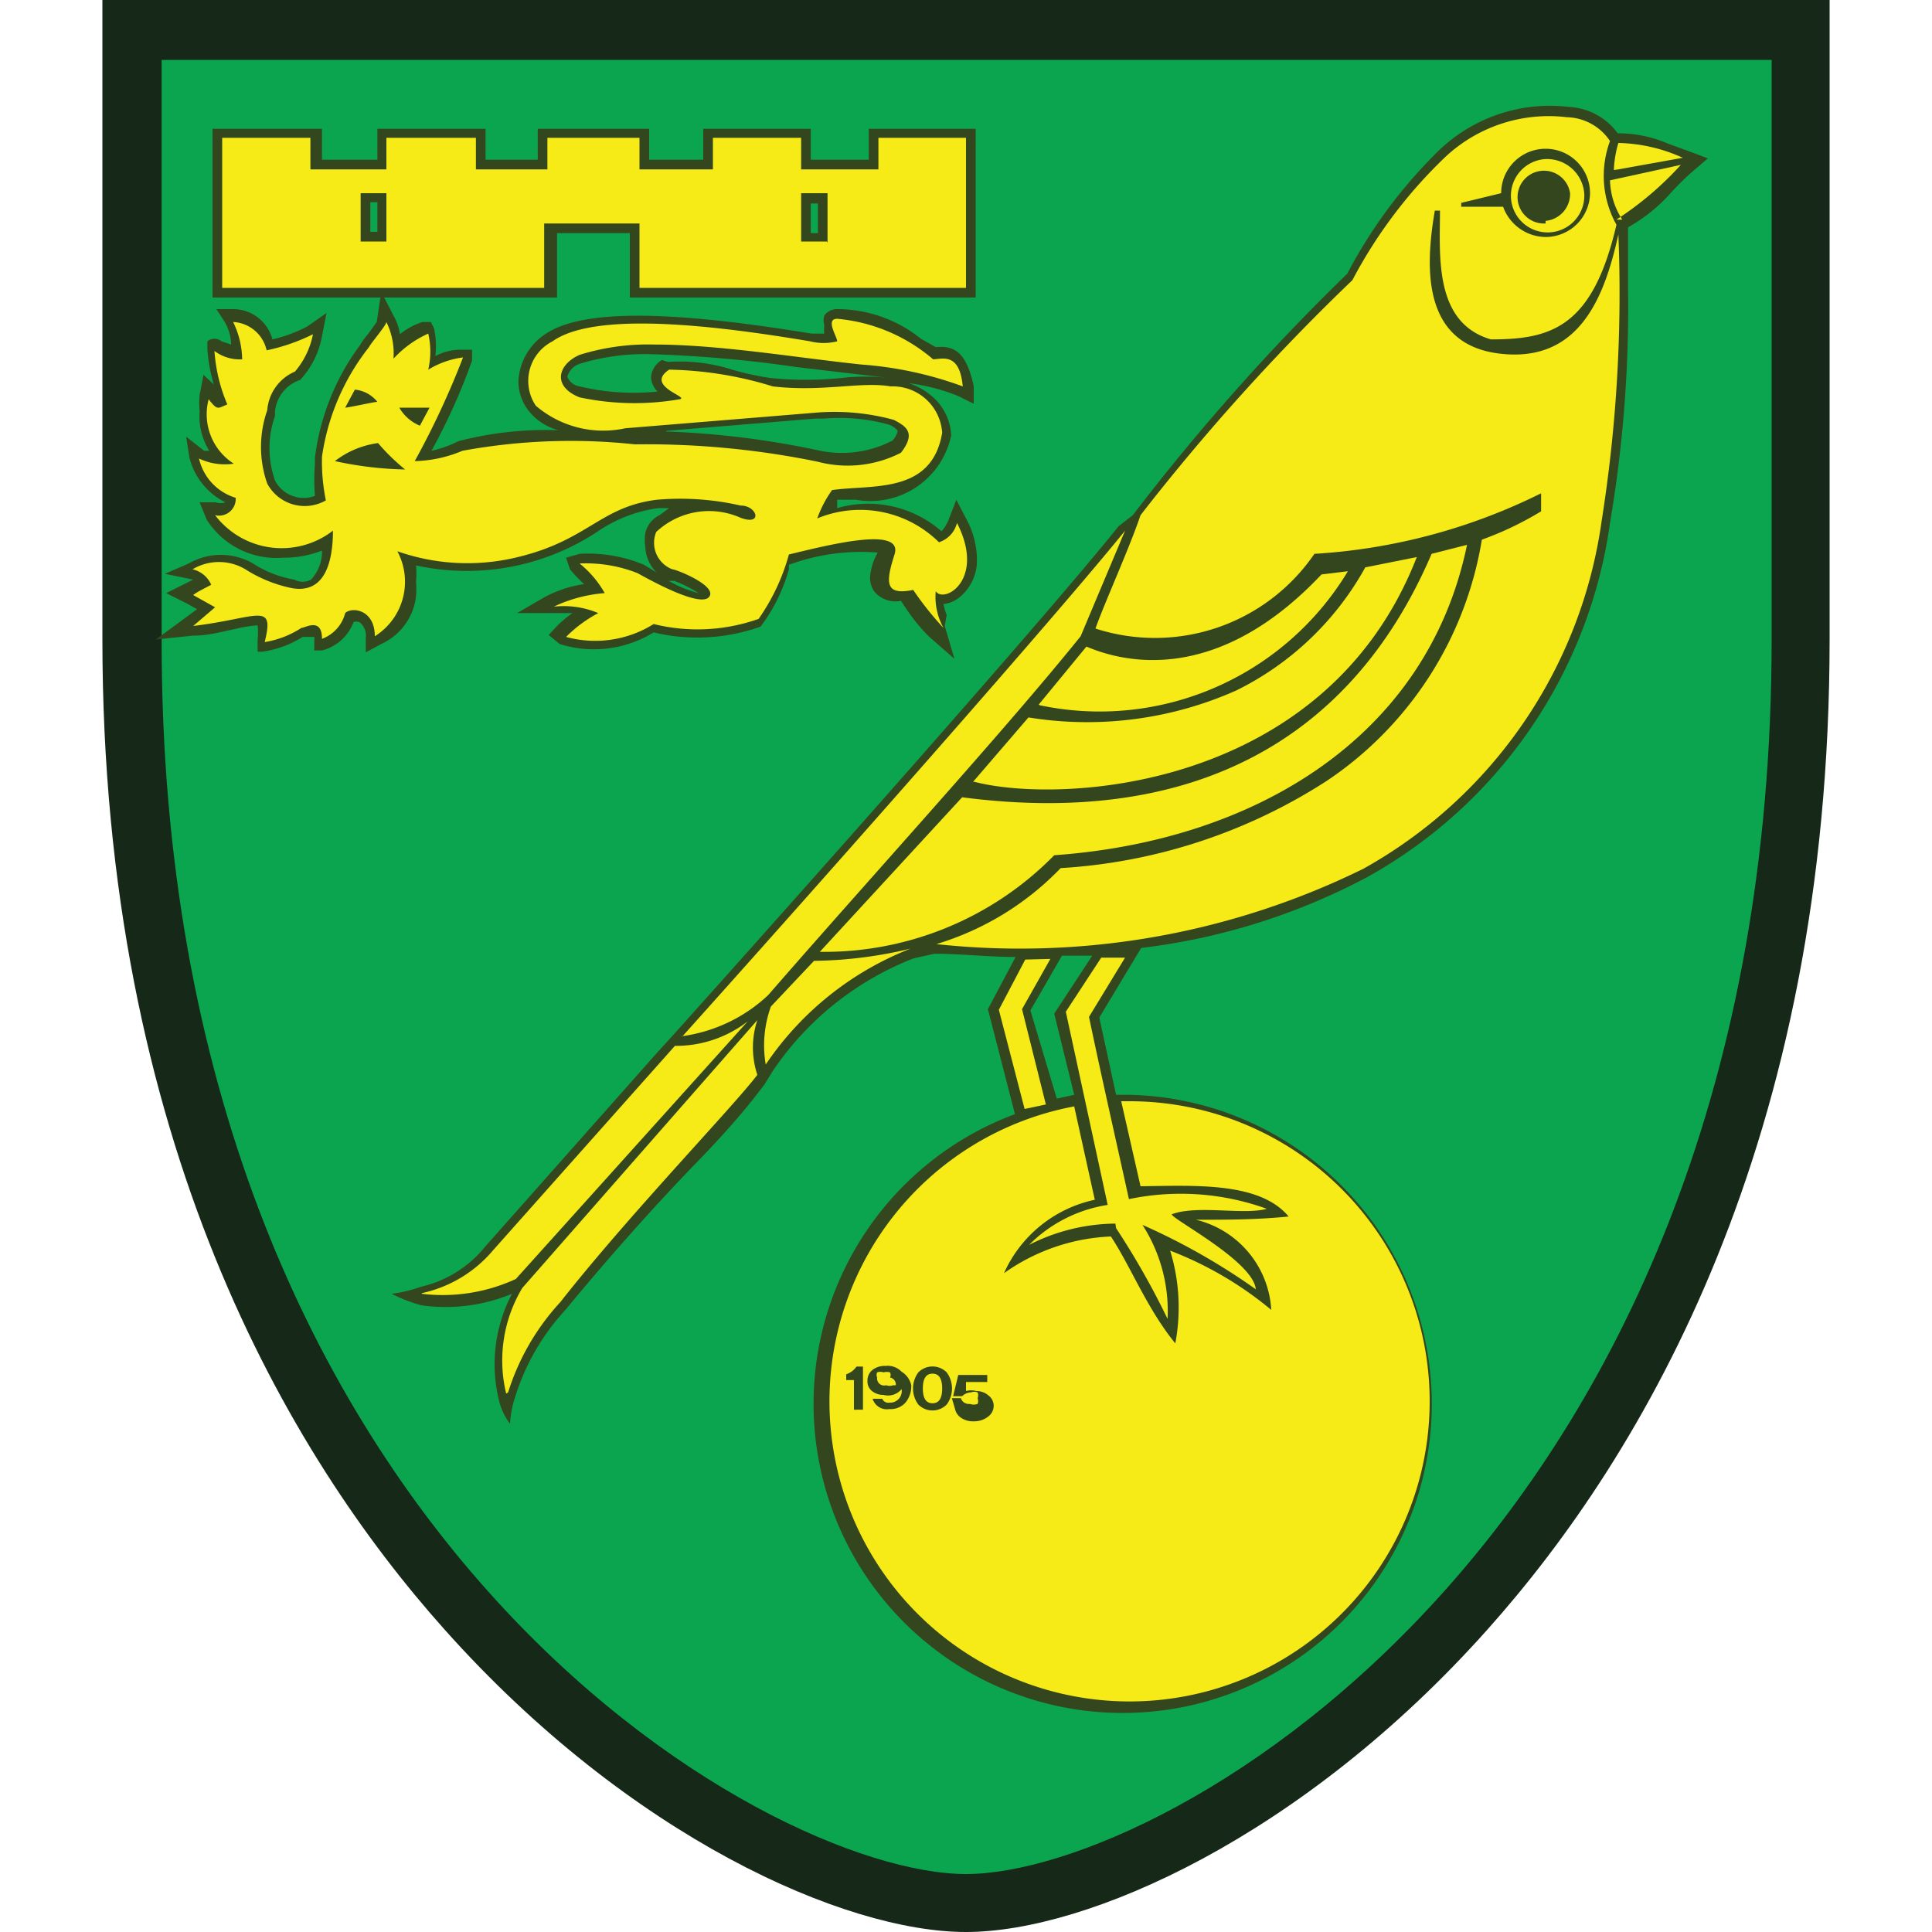 <svg xmlns="http://www.w3.org/2000/svg" viewBox="0 0 30 30"><defs><style>.a{fill:#162818;}.b{fill:#0ca54f;}.c,.d{fill:#34461e;}.d,.e{fill-rule:evenodd;}.e{fill:#f6eb16;}</style></defs><title>slices_fixtures_v03</title><path class="a" d="M1.59,0V9.93c0,7.79,2.89,12.66,5.31,15.37C9.78,28.53,13.12,30,15,30s5.22-1.47,8.1-4.7c2.42-2.71,5.31-7.58,5.31-15.37V0H1.59Z"/><path class="b" d="M15,29.1c3.13,0,12.51-5.33,12.51-19.17v-9h-25v9C2.49,23.77,11.87,29.1,15,29.1Z"/><path class="c" d="M26.31,2.38L25.9,2.23a1.94,1.94,0,0,0-.78-0.16h0a1,1,0,0,0-.76-0.41,2.49,2.49,0,0,0-2,.66,7.63,7.63,0,0,0-1.44,1.93A33.94,33.94,0,0,0,17.59,8V8l-0.22.17c-1.07,1.34-4.7,5.43-6.87,7.85l-0.3.33h0l-2.66,3a1.8,1.8,0,0,1-1,.63,2.22,2.22,0,0,1-.46.11,2.38,2.38,0,0,0,.47.18,2.69,2.69,0,0,0,1.4-.18,2.35,2.35,0,0,0-.21,1.62,1,1,0,0,0,.18.4A1.58,1.58,0,0,1,8,21.69a3.53,3.53,0,0,1,.78-1.35c0.6-.73,1.35-1.58,2-2.25s0.9-1,1.09-1.25h0L12,16.63a4.69,4.69,0,0,1,2.19-1.75l0.32-.07c0.42,0,.84.05,1.26,0.05l-0.43.81,0.42,1.63A4.8,4.8,0,1,0,17.53,17h-0.2L17.07,15.8l0.65-1.08a10,10,0,0,0,3.51-1.1A7.46,7.46,0,0,0,25,8.12a20,20,0,0,0,.28-3.67c0-.27,0-0.54,0-0.8V3.53A2.57,2.57,0,0,0,25.94,3c0.1-.11.2-0.21,0.31-0.31l0.14-.12,0.13-.11ZM11.77,15.83h0l0,0v0ZM16.68,17h0l-0.27.06L16,15.69l0.49-.85,0.47,0-0.59.9Z"/><path class="c" d="M15.17,8.68A1.34,1.34,0,0,0,15,8.05l-0.15-.29-0.12.31a0.62,0.62,0,0,1-.11.18l0,0a1.73,1.73,0,0,0-1.62-.36L13,7.76l0.29,0a1.28,1.28,0,0,0,1.48-1h0a0.85,0.85,0,0,0-.34-0.64,1,1,0,0,0-.32-0.17,3.08,3.08,0,0,1,.77.2l0.24,0.12,0-.27C15,5.42,14.78,5.37,14.53,5.39h0L14.3,5.26A2.08,2.08,0,0,0,13,4.8a0.24,0.24,0,0,0-.2.1,0.26,0.26,0,0,0,0,.15,0.5,0.5,0,0,0,0,.13l-0.2,0c-2.25-.37-3.56-0.37-4.12,0a0.93,0.93,0,0,0-.43.74,0.75,0.75,0,0,0,.13.42,0.87,0.87,0,0,0,.49.34,5.41,5.41,0,0,0-1.55.17h0A1.81,1.81,0,0,1,6.7,7a9.58,9.58,0,0,0,.63-1.4l0-.17-0.17,0a0.83,0.83,0,0,0-.4.1A1.29,1.29,0,0,0,6.74,5.1L6.69,5,6.56,5a1.07,1.07,0,0,0-.35.19,0.78,0.78,0,0,0-.09-0.27l-0.2-.39L5.85,5l-0.13.18a1.26,1.26,0,0,0-.13.18,3.69,3.69,0,0,0-.7,1.75h0s0,0.06,0,.1a3.14,3.14,0,0,0,0,.49,0.5,0.5,0,0,1-.62-0.24,1.51,1.51,0,0,1,0-1V6.4A0.57,0.57,0,0,1,4.66,5.9,1.35,1.35,0,0,0,5,5.22l0.07-.36-0.3.21a2.24,2.24,0,0,1-.54.2A0.63,0.63,0,0,0,3.63,4.8H3.36L3.49,5a0.75,0.75,0,0,1,.1.35L3.44,5.3a0.17,0.17,0,0,0-.22,0l0,0.05V5.42a2.5,2.5,0,0,0,.1.55L3.16,5.82l-0.06.31a1.29,1.29,0,0,0,0,.26A1,1,0,0,0,3.25,7L3.17,7,2.89,6.78,2.94,7.1a1.06,1.06,0,0,0,.56.7v0a0.23,0.23,0,0,1-.15,0H3.1L3.21,8.07a1.28,1.28,0,0,0,1.18.59A1.64,1.64,0,0,0,5,8.55,0.64,0.64,0,0,1,4.83,9a0.27,0.27,0,0,1-.26,0,1.69,1.69,0,0,1-.64-0.25h0a1,1,0,0,0-1,0l-0.37.16L3,9,3,9l-0.42.21L2.9,9.37,3.06,9.46l-0.64.47L3,9.87c0.26,0,.47-0.07.64-0.1A2,2,0,0,1,4,9.71H4a1,1,0,0,1,0,.22l0,0.19H4.07A1.6,1.6,0,0,0,4.7,9.89H4.76l0.12,0a0.17,0.17,0,0,1,0,.06v0.15H5a0.71,0.71,0,0,0,.49-0.44,0.14,0.14,0,0,1,.09,0,0.26,0.26,0,0,1,.1.24v0.23L5.92,10a0.93,0.93,0,0,0,.54-0.74,1.4,1.4,0,0,0,0-.23,1.41,1.41,0,0,0,0-.25,3.68,3.68,0,0,0,2.81-.52,2.21,2.21,0,0,1,.95-0.37h0.17L10.24,8a0.41,0.41,0,0,0-.22.28,0.7,0.7,0,0,0,0,.21,0.6,0.6,0,0,0,.37.53l0.08,0a2.14,2.14,0,0,1,.38.19,1.78,1.78,0,0,1-.67-0.33L10,8.77a2.25,2.25,0,0,0-1-.17l-0.21.06L8.85,8.84a2.23,2.23,0,0,0,.22.23l0,0a1.86,1.86,0,0,0-.61.2l-0.43.25,0.73,0H8.89a1.74,1.74,0,0,0-.24.2l-0.13.14L8.69,10a1.77,1.77,0,0,0,1.46-.18,2.92,2.92,0,0,0,1.66-.09h0l0,0a2.66,2.66,0,0,0,.44-0.89l0-.07a3.26,3.26,0,0,1,1.38-.19h0a0.87,0.87,0,0,0-.12.39,0.37,0.37,0,0,0,.07.22,0.43,0.43,0,0,0,.41.14l0.06,0.09a2.87,2.87,0,0,0,.37.46l0.4,0.35-0.15-.51L14.7,9.55a1,1,0,0,1-.05-0.17,0.48,0.48,0,0,0,.23-0.09A0.74,0.74,0,0,0,15.17,8.68ZM10.28,5.59a0.33,0.33,0,0,0-.17.27h0a0.33,0.33,0,0,0,.1.22A3.63,3.63,0,0,1,9,6a0.24,0.24,0,0,1-.19-0.15h0A0.29,0.29,0,0,1,9,5.65a3.41,3.41,0,0,1,1.1-.15,19.63,19.63,0,0,1,2.27.2l0.93,0.11,0.52,0.06h0a3.24,3.24,0,0,0-.76,0,5.47,5.47,0,0,1-1.09,0,4.31,4.31,0,0,1-.6-0.13,2.68,2.68,0,0,0-1-.12h0Zm0.07,1.1,2.31-.19h0.13a2.88,2.88,0,0,1,1,.09,0.31,0.31,0,0,1,.15.1h0a0.33,0.33,0,0,1-.08.15A1.7,1.7,0,0,1,12.74,7,13.62,13.62,0,0,0,10.34,6.7Z"/><path class="d" d="M5.86,2.48H5V2H3.3V4.62H8.65v-1H9.78v1h5.37V2H13.49V2.48h-0.9V2H10.92V2.48H10.08V2H8.35V2.48H7.54V2H5.86V2.48Zm0,0.66V3.6H5.75V3.14H5.86Zm6.84,0V3.62H12.59V3.16h0.11Z"/><path class="e" d="M14.86,8.12a0.42,0.42,0,0,1-.28.3,1.74,1.74,0,0,0-1.89-.37,1.8,1.8,0,0,1,.23-0.44c0.62-.09,1.55.07,1.71-0.89A0.77,0.77,0,0,0,13.83,6C13.37,5.92,12.78,6.09,12,6a5.76,5.76,0,0,0-1.61-.26C10,6,10.73,6.17,10.55,6.2A4.09,4.09,0,0,1,9,6.17C8.57,6,8.66,5.66,9,5.51a3.57,3.57,0,0,1,1.16-.16c1,0,2.18.2,3.21,0.31A5.76,5.76,0,0,1,14.95,6c-0.05-.52-0.3-0.43-0.46-0.42A2.65,2.65,0,0,0,13,4.95c-0.19,0,0,.28,0,0.35a0.86,0.86,0,0,1-.42,0c-1.49-.25-3.34-0.47-4,0a0.69,0.69,0,0,0-.26,1,1.61,1.61,0,0,0,1.39.35l2.93-.24a3.49,3.49,0,0,1,1.24.11c0.19,0.1.35,0.2,0.11,0.51a1.81,1.81,0,0,1-1.29.14,13.23,13.23,0,0,0-2.84-.27A9.3,9.3,0,0,0,7.18,7a2,2,0,0,1-.74.16,13,13,0,0,0,.75-1.61,1.37,1.37,0,0,0-.54.19,1.25,1.25,0,0,0,0-.56,1.64,1.64,0,0,0-.54.39A1.11,1.11,0,0,0,6,5c0,0.05-.25.34-0.27,0.39A3.56,3.56,0,0,0,5,7.09a3,3,0,0,0,.06.68,0.66,0.66,0,0,1-.91-0.26,1.72,1.72,0,0,1,0-1.14,0.71,0.71,0,0,1,.43-0.6,1.27,1.27,0,0,0,.28-0.58,3,3,0,0,1-.72.25A0.56,0.56,0,0,0,3.62,5a1.35,1.35,0,0,1,.14.58,0.66,0.66,0,0,1-.43-0.13,2.55,2.55,0,0,0,.2.83c-0.15.06-.15,0.1-0.29-0.08a0.91,0.91,0,0,0,.39,1,0.94,0.94,0,0,1-.54-0.08,0.83,0.83,0,0,0,.57.61A0.26,0.26,0,0,1,3.34,8a1.3,1.3,0,0,0,1.83.24c0,0.41-.09,1-0.65.89a2.13,2.13,0,0,1-.71-0.29,0.8,0.8,0,0,0-.82,0,0.42,0.42,0,0,1,.29.24C3.17,9.14,3.06,9.19,3,9.24L3.34,9.43,3,9.72c1-.12,1.27-0.39,1.11.25a1.46,1.46,0,0,0,.57-0.22C4.74,9.75,5,9.58,5,9.92a0.58,0.58,0,0,0,.36-0.4c0.1-.1.46-0.06,0.46,0.36a1,1,0,0,0,.35-1.32A3.28,3.28,0,0,0,8,8.66C9.13,8.4,9.31,7.87,10.2,7.76a4.21,4.21,0,0,1,1.3.09c0.26,0,.35.32,0,0.19a1.2,1.2,0,0,0-1.31.22,0.44,0.44,0,0,0,.25.58c0.06,0,.71.26,0.57,0.43S10.08,9,9.9,8.9A2.17,2.17,0,0,0,9,8.75a1.6,1.6,0,0,1,.39.46,2.23,2.23,0,0,0-.79.21,1.39,1.39,0,0,1,.69.1,2.06,2.06,0,0,0-.5.37,1.71,1.71,0,0,0,1.36-.2,2.84,2.84,0,0,0,1.63-.08,3.23,3.23,0,0,0,.47-1c0.66-.16,1.78-0.44,1.64,0s-0.15.64,0.29,0.55a4.88,4.88,0,0,0,.47.59,1,1,0,0,1-.12-0.57C14.66,9.38,15.31,9,14.86,8.12ZM5.51,6.05a0.51,0.51,0,0,1,.35.19c-0.05,0-.45.09-0.5,0.09ZM5.2,7.16a1.4,1.4,0,0,1,.67-0.28,3.29,3.29,0,0,0,.42.41A5.59,5.59,0,0,1,5.2,7.16Zm1-.83,0.47,0-0.15.28A0.66,0.66,0,0,1,6.2,6.33Z"/><path class="e" d="M13.64,2.14V2.63h-1.2V2.14H11.07V2.63H9.93V2.14H8.5V2.63H7.39V2.14H6V2.63H4.82V2.14H3.45V4.47h5v-1H9.93v1H15V2.14H13.64ZM6,3.75H5.6V3H6V3.75Zm6.84,0H12.44V3h0.41V3.77Z"/><path class="e" d="M17.41,17.1h0.12a4.66,4.66,0,1,1-.85.08L17,18.63a2,2,0,0,0-1.41,1.14,3.08,3.08,0,0,1,1.66-.57c0.31,0.47.56,1.12,1,1.66a3,3,0,0,0-.08-1.44,5.56,5.56,0,0,1,1.57.92,1.53,1.53,0,0,0-1.17-1.4c0.5,0,.94,0,1.44-0.05-0.45-.54-1.45-0.48-2.3-0.47L17.41,17.1h0Z"/><path class="e" d="M10.59,16.1c2.36-2.63,5.83-6.56,6.88-7.86L16.78,9.88c-1.2,1.49-3.34,3.83-4.85,5.57a2.43,2.43,0,0,1-1.34.64h0Z"/><path class="e" d="M25.19,3.41A1.18,1.18,0,0,1,25,2.8l1.1-.24a5.07,5.07,0,0,1-1,.85h0Z"/><path class="e" d="M25.13,3.64c-0.22,1-.62,2-1.85,1.85s-1.14-1.4-1-2.22l0.08,0c0,0.69-.1,1.74.79,2,0.93,0,1.58-.18,1.95-1.78A1.56,1.56,0,0,1,25,2.19a0.83,0.83,0,0,0-.67-0.37,2.35,2.35,0,0,0-1.89.62A7.43,7.43,0,0,0,21,4.35,33.71,33.71,0,0,0,17.71,8c-0.18.53-.55,1.34-0.7,1.76a3,3,0,0,0,3.4-1.16,9.13,9.13,0,0,0,3.52-.94V7.94a5.08,5.08,0,0,1-.92.44,5.59,5.59,0,0,1-2.4,3.74,8.55,8.55,0,0,1-4.14,1.36,4.46,4.46,0,0,1-1.93,1.18,12.08,12.08,0,0,0,6.63-1.17,7.34,7.34,0,0,0,3.7-5.4A22.61,22.61,0,0,0,25.13,3.64Zm-2.44-.49L23.31,3a0.69,0.69,0,0,1,1.38,0,0.69,0.69,0,0,1-.69.68,0.71,0.71,0,0,1-.66-0.47c-0.28,0-.54,0-0.65,0V3.15Z"/><path class="e" d="M25.06,2.64a1.65,1.65,0,0,1,.07-0.42,2.53,2.53,0,0,1,1,.23l-1,.18h0Z"/><path class="e" d="M16.13,10.94l0.74-.9c0.54,0.23,2,.63,3.65-1.12l0.41-.05a4.5,4.5,0,0,1-4.79,2.08h0Z"/><path class="e" d="M15.11,12.14l0.86-1a5.69,5.69,0,0,0,3.23-.42,4.62,4.62,0,0,0,2-1.91L22,8.65c-1.41,3.62-5.52,3.84-6.87,3.49h0Z"/><path class="e" d="M12.73,14.78l2.21-2.4c3.44,0.45,6-.77,7.29-3.78l0.55-.14c-0.62,3-3.31,4.6-6.41,4.82a5,5,0,0,1-3.64,1.5h0Z"/><path class="e" d="M11.89,16.53a1.78,1.78,0,0,1,.08-0.9l0.67-.71a6.7,6.7,0,0,0,1.5-.19,4.83,4.83,0,0,0-2.25,1.8h0Z"/><path class="e" d="M7.86,21.64A2.19,2.19,0,0,1,8.11,20l3.65-4.16a1.35,1.35,0,0,0,0,.85c-0.37.49-2,2.18-3.06,3.53a3.69,3.69,0,0,0-.81,1.4h0Z"/><path class="e" d="M6.55,20.08a2,2,0,0,0,1.11-.67l2.82-3.17a1.82,1.82,0,0,0,1.13-.38l-3.6,4a2.71,2.71,0,0,1-1.46.23h0Z"/><polygon class="e" points="15.91 17.22 15.51 15.68 15.92 14.9 16.31 14.89 15.87 15.67 16.24 17.15 15.91 17.22 15.91 17.22"/><path class="e" d="M17.32,19a3,3,0,0,0-1.34.33,2.19,2.19,0,0,1,1.22-.62l-0.65-3,0.55-.84,0.37,0-0.56.92c0.19,0.91.42,1.92,0.62,2.83a3.93,3.93,0,0,1,2.14.15c-0.34.1-1.07-.06-1.46,0.08-0.17,0,1.25.71,1.29,1.17a10.06,10.06,0,0,0-1.76-1,2.47,2.47,0,0,1,.39,1.46,12.18,12.18,0,0,0-.8-1.41h0Z"/><path class="e" d="M24,2.47A0.57,0.57,0,1,0,24.6,3,0.58,0.58,0,0,0,24,2.47Zm0,1A0.41,0.41,0,1,1,24.38,3,0.42,0.42,0,0,1,24,3.43Z"/><path class="d" d="M14.78,21.71l0.14,0a0.13,0.13,0,0,0,.14.09,0.18,0.18,0,0,0,.12,0,0.12,0.12,0,0,0,0-.09,0.12,0.12,0,0,0,0-.09,0.15,0.15,0,0,0-.1,0,0.21,0.21,0,0,0-.14.06l-0.14,0,0.08-.33h0.45v0.11H15l0,0.14a0.31,0.31,0,0,1,.16,0,0.28,0.28,0,0,1,.19.07,0.2,0.2,0,0,1,.08.16,0.21,0.21,0,0,1-.09.17,0.35,0.35,0,0,1-.22.07,0.33,0.33,0,0,1-.19-0.05,0.22,0.22,0,0,1-.1-0.14h0Z"/><path class="d" d="M14.7,21.31a0.31,0.31,0,0,0-.44,0,0.42,0.42,0,0,0,0,.5,0.31,0.31,0,0,0,.44,0A0.42,0.42,0,0,0,14.7,21.31Zm-0.22.48q-0.15,0-.15-0.23t0.15-.23q0.15,0,.15.23T14.48,21.79Z"/><path class="d" d="M14,21.3a0.3,0.3,0,0,0-.25-0.09,0.31,0.31,0,0,0-.2.06,0.21,0.21,0,0,0-.08.17,0.19,0.19,0,0,0,.07.16,0.28,0.28,0,0,0,.18.06A0.27,0.27,0,0,0,14,21.57a0.18,0.18,0,0,1-.19.21,0.1,0.1,0,0,1-.11-0.06l-0.15,0a0.23,0.23,0,0,0,.26.16,0.31,0.31,0,0,0,.25-0.1,0.4,0.4,0,0,0,.09-0.27A0.33,0.33,0,0,0,14,21.3Zm-0.13.21a0.16,0.16,0,0,1-.11,0,0.11,0.11,0,0,1-.14-0.12,0.1,0.1,0,0,1,0-.08,0.15,0.15,0,0,1,.1,0,0.18,0.18,0,0,1,.1,0,0.09,0.09,0,0,1,0,.08A0.11,0.11,0,0,1,13.91,21.51Z"/><path class="d" d="M13.26,21.88V21.43H13.14V21.34a0.32,0.32,0,0,0,.16-0.12h0.1v0.67H13.26Z"/></svg>
